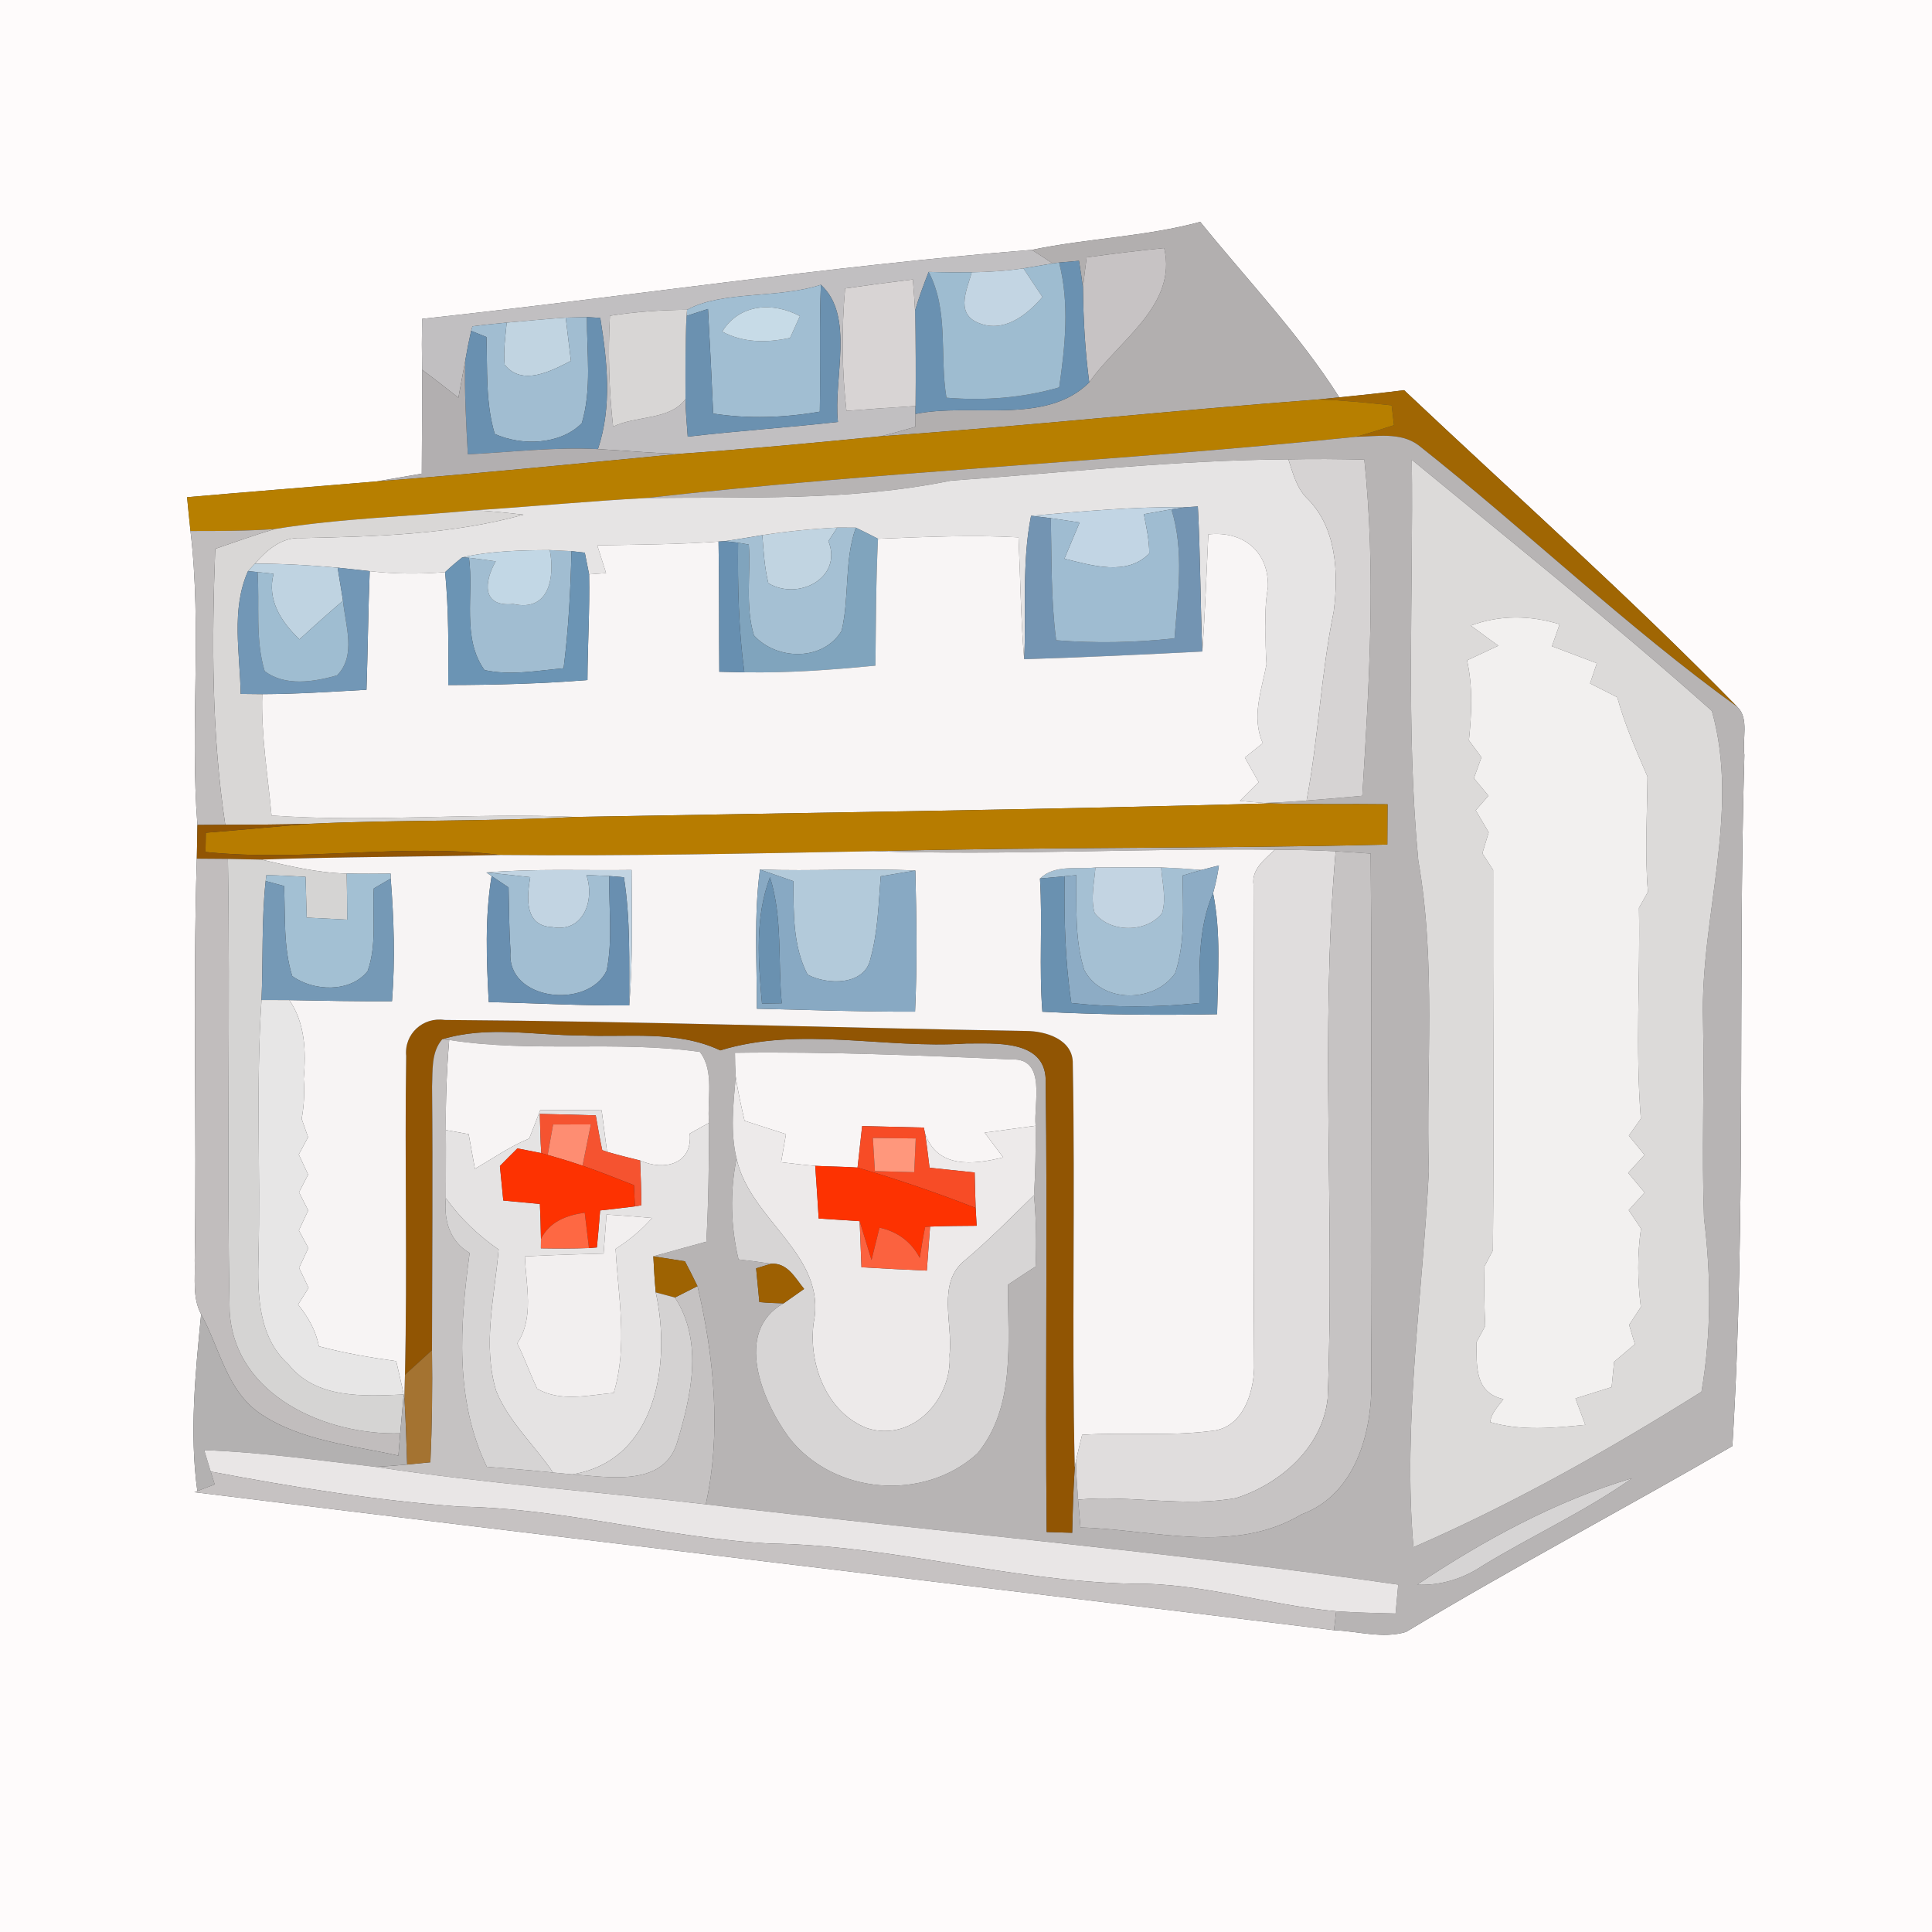 <?xml version="1.0" encoding="UTF-8" ?>
<!DOCTYPE svg PUBLIC "-//W3C//DTD SVG 1.1//EN" "http://www.w3.org/Graphics/SVG/1.1/DTD/svg11.dtd">
<svg width="256pt" height="256pt" viewBox="0 0 256 256" version="1.1" xmlns="http://www.w3.org/2000/svg">
<rect x="0" y="0" width="256" height="256" fill="#333333" stroke="none"/>
<g id="#fefbfbff">
<path fill="#fefbfb" opacity="1.00" d=" M 0.00 0.00 L 256.00 0.00 L 256.00 256.00 L 0.00 256.00 L 0.00 0.00 M 136.72 33.11 C 109.78 35.25 82.86 39.34 55.93 42.25 C 55.89 44.50 55.89 46.75 55.93 49.00 C 55.92 53.58 55.93 58.17 55.89 62.76 C 53.90 63.10 51.91 63.44 49.92 63.79 C 41.54 64.50 33.16 65.15 24.79 65.88 C 24.93 67.37 25.08 68.87 25.24 70.36 C 26.78 83.28 25.16 96.35 26.16 109.31 C 26.14 110.80 26.11 112.29 26.08 113.78 C 25.53 131.51 26.09 149.26 25.80 167.00 C 25.89 169.38 25.47 171.96 26.65 174.15 C 25.90 181.88 25.08 189.86 26.15 197.57 L 25.75 197.72 C 76.07 203.94 126.44 209.83 176.76 216.01 C 179.91 216.13 183.21 217.17 186.30 216.24 C 200.51 207.69 215.20 199.93 229.55 191.61 C 231.40 161.15 230.25 130.54 231.14 100.02 C 230.82 97.99 231.81 95.23 230.22 93.68 C 216.03 79.17 200.81 65.64 186.05 51.70 C 183.19 52.06 180.32 52.37 177.46 52.65 C 172.17 44.30 165.25 37.08 159.04 29.40 C 151.73 31.38 144.11 31.57 136.72 33.11 Z" />
</g>
<g id="#b2afafff">
<path fill="#b2afaf" opacity="1.00" d=" M 136.72 33.11 C 144.11 31.57 151.73 31.38 159.04 29.40 C 165.25 37.08 172.17 44.30 177.46 52.65 C 176.77 52.72 175.40 52.86 174.71 52.93 C 155.36 54.38 136.07 56.45 116.71 57.81 C 118.25 57.43 119.76 57.00 121.28 56.56 C 121.29 56.14 121.30 55.28 121.30 54.85 C 128.77 53.32 138.53 56.42 144.33 50.67 C 148.11 45.18 156.05 40.50 154.26 32.87 C 150.83 33.21 147.41 33.63 143.99 34.10 C 143.81 35.44 143.65 36.78 143.50 38.13 C 143.35 36.93 143.16 35.75 142.97 34.56 C 142.09 34.63 141.22 34.71 140.34 34.79 L 139.48 34.91 C 138.57 34.29 137.65 33.69 136.72 33.11 Z" />
</g>
<g id="#c1bfc1ff">
<path fill="#c1bfc1" opacity="1.00" d=" M 55.93 42.25 C 82.86 39.34 109.78 35.25 136.72 33.11 C 137.65 33.69 138.57 34.29 139.48 34.91 C 138.19 35.12 136.90 35.34 135.61 35.56 C 133.34 35.90 131.05 36.04 128.76 36.08 C 126.85 36.10 124.95 36.09 123.05 36.03 C 122.39 37.71 121.76 39.41 121.25 41.15 C 121.17 39.77 121.07 38.40 120.96 37.03 C 117.96 37.39 114.97 37.79 111.98 38.22 C 111.51 43.62 111.55 49.05 112.16 54.44 C 115.21 54.20 118.26 53.99 121.31 53.80 L 121.30 54.85 C 121.30 55.28 121.29 56.14 121.28 56.56 C 119.76 57.00 118.25 57.43 116.71 57.81 C 107.91 58.68 99.09 59.51 90.27 60.12 C 86.58 60.08 82.91 59.70 79.23 59.51 C 81.12 53.86 80.46 47.87 79.54 42.12 C 79.10 42.10 78.22 42.04 77.78 42.02 C 77.07 42.04 75.66 42.07 74.96 42.09 C 72.35 42.26 69.74 42.52 67.14 42.75 C 65.62 42.89 64.10 43.04 62.60 43.24 L 62.43 43.84 C 62.13 45.15 61.87 46.46 61.65 47.78 C 61.35 49.42 61.04 51.06 60.74 52.70 C 59.16 51.44 57.56 50.20 55.93 49.00 C 55.89 46.75 55.89 44.50 55.93 42.25 M 91.04 41.05 C 87.62 41.07 84.20 41.31 80.82 41.84 C 80.55 46.74 80.70 51.65 81.24 56.53 C 84.28 55.04 88.77 55.71 90.83 52.88 C 90.86 54.55 91.00 56.20 91.13 57.86 C 97.75 57.09 104.40 56.65 111.03 55.91 C 110.40 50.13 113.29 41.86 108.77 37.73 C 103.14 39.60 95.66 38.49 91.04 41.05 Z" />
</g>
<g id="#c7c3c4ff">
<path fill="#c7c3c4" opacity="1.00" d=" M 143.99 34.10 C 147.41 33.63 150.83 33.21 154.26 32.87 C 156.05 40.50 148.11 45.18 144.33 50.67 C 143.78 46.51 143.54 42.32 143.50 38.13 C 143.65 36.78 143.81 35.44 143.99 34.10 Z" />
</g>
<g id="#6a91b1ff">
<path fill="#6a91b1" opacity="1.00" d=" M 140.34 34.79 C 141.22 34.71 142.09 34.63 142.97 34.56 C 143.16 35.75 143.35 36.93 143.50 38.13 C 143.54 42.32 143.78 46.51 144.33 50.67 C 138.53 56.42 128.77 53.32 121.30 54.85 L 121.31 53.80 C 121.37 49.58 121.34 45.36 121.25 41.15 C 121.76 39.41 122.39 37.71 123.05 36.03 C 125.76 41.17 124.48 47.16 125.41 52.70 C 130.43 53.12 135.50 52.73 140.35 51.33 C 141.14 45.85 141.73 40.23 140.34 34.79 Z" />
</g>
<g id="#9ebcd0ff">
<path fill="#9ebcd0" opacity="1.00" d=" M 135.61 35.56 C 136.90 35.34 138.19 35.12 139.48 34.91 L 140.34 34.79 C 141.73 40.23 141.14 45.85 140.35 51.33 C 135.50 52.73 130.43 53.12 125.41 52.70 C 124.48 47.16 125.76 41.17 123.05 36.03 C 124.95 36.09 126.85 36.10 128.76 36.08 C 128.20 38.22 126.62 41.31 129.36 42.66 C 132.82 44.30 135.98 41.86 138.13 39.35 C 137.28 38.09 136.44 36.83 135.61 35.56 Z" />
</g>
<g id="#c3d5e3ff">
<path fill="#c3d5e3" opacity="1.00" d=" M 128.76 36.08 C 131.05 36.04 133.34 35.90 135.61 35.56 C 136.44 36.83 137.28 38.09 138.13 39.35 C 135.98 41.86 132.82 44.30 129.36 42.66 C 126.62 41.31 128.20 38.22 128.76 36.08 Z" />
</g>
<g id="#d8d4d4ff">
<path fill="#d8d4d4" opacity="1.00" d=" M 111.98 38.22 C 114.97 37.79 117.96 37.39 120.96 37.03 C 121.07 38.40 121.17 39.77 121.25 41.15 C 121.34 45.36 121.37 49.58 121.31 53.80 C 118.26 53.99 115.21 54.20 112.16 54.44 C 111.55 49.05 111.51 43.62 111.98 38.22 Z" />
</g>
<g id="#a1bed2ff">
<path fill="#a1bed2" opacity="1.00" d=" M 91.04 41.05 C 95.66 38.49 103.14 39.60 108.77 37.73 C 108.55 43.34 108.73 48.95 108.63 54.55 C 103.96 55.35 99.19 55.53 94.50 54.80 C 94.30 50.18 94.07 45.56 93.81 40.94 C 92.86 41.25 91.91 41.55 90.97 41.86 L 91.04 41.05 M 95.70 43.94 C 98.50 45.45 101.65 45.44 104.69 44.77 C 105.12 43.80 105.56 42.84 105.99 41.88 C 102.42 39.98 97.96 40.24 95.70 43.94 Z" />
</g>
<g id="#6b91b0ff">
<path fill="#6b91b0" opacity="1.00" d=" M 108.77 37.73 C 113.29 41.86 110.40 50.13 111.03 55.91 C 104.40 56.65 97.75 57.09 91.13 57.86 C 91.00 56.20 90.86 54.55 90.83 52.88 C 90.83 49.21 90.78 45.53 90.97 41.86 C 91.91 41.55 92.86 41.25 93.81 40.94 C 94.07 45.56 94.30 50.18 94.50 54.80 C 99.19 55.53 103.96 55.35 108.63 54.55 C 108.73 48.95 108.55 43.34 108.77 37.73 Z" />
</g>
<g id="#d8d6d5ff">
<path fill="#d8d6d5" opacity="1.00" d=" M 80.82 41.84 C 84.20 41.31 87.62 41.07 91.04 41.05 L 90.97 41.86 C 90.78 45.53 90.83 49.21 90.83 52.88 C 88.77 55.71 84.28 55.04 81.24 56.53 C 80.70 51.65 80.55 46.74 80.82 41.84 Z" />
</g>
<g id="#c7dbe7ff">
<path fill="#c7dbe7" opacity="1.00" d=" M 95.70 43.94 C 97.96 40.24 102.42 39.98 105.99 41.88 C 105.56 42.84 105.12 43.80 104.69 44.77 C 101.65 45.44 98.50 45.45 95.70 43.94 Z" />
</g>
<g id="#c1d4e1ff">
<path fill="#c1d4e1" opacity="1.00" d=" M 67.14 42.75 C 69.74 42.52 72.35 42.26 74.96 42.09 C 75.18 44.00 75.41 45.91 75.65 47.82 C 73.04 49.16 69.19 51.23 66.87 48.32 C 66.68 46.46 66.97 44.60 67.14 42.75 Z" />
<path fill="#c1d4e1" opacity="1.00" d=" M 101.01 70.91 C 104.30 70.40 107.61 70.07 110.94 69.91 C 110.55 70.50 110.16 71.10 109.77 71.69 C 111.70 76.61 105.76 79.63 101.81 77.28 C 101.30 75.20 101.18 73.05 101.01 70.91 Z" />
</g>
<g id="#a1bdd1ff">
<path fill="#a1bdd1" opacity="1.00" d=" M 74.96 42.09 C 75.66 42.07 77.07 42.04 77.78 42.02 C 77.73 46.70 78.45 51.53 77.09 56.08 C 74.24 58.96 69.12 59.11 65.56 57.50 C 64.31 53.34 64.60 48.95 64.46 44.66 C 63.95 44.46 62.94 44.05 62.43 43.84 L 62.60 43.24 C 64.10 43.04 65.62 42.89 67.14 42.75 C 66.97 44.60 66.68 46.46 66.87 48.32 C 69.19 51.23 73.04 49.16 75.65 47.82 C 75.41 45.91 75.18 44.00 74.96 42.09 Z" />
<path fill="#a1bdd1" opacity="1.00" d=" M 72.85 72.89 C 73.57 72.93 75.00 73.00 75.72 73.03 C 75.61 78.22 75.33 83.40 74.68 88.55 C 71.21 88.86 67.66 89.54 64.20 88.79 C 61.15 84.56 62.81 78.81 62.14 73.91 C 63.33 74.04 64.51 74.21 65.69 74.38 C 64.13 77.09 63.81 80.47 68.01 80.03 C 72.84 81.13 73.52 76.38 72.85 72.89 Z" />
</g>
<g id="#6990b0ff">
<path fill="#6990b0" opacity="1.00" d=" M 77.78 42.02 C 78.22 42.04 79.10 42.10 79.54 42.12 C 80.46 47.87 81.12 53.86 79.23 59.51 C 73.47 59.21 67.73 59.92 61.99 60.20 C 61.77 56.06 61.51 51.92 61.65 47.78 C 61.87 46.46 62.13 45.15 62.43 43.84 C 62.94 44.05 63.95 44.46 64.46 44.66 C 64.60 48.95 64.31 53.34 65.56 57.50 C 69.12 59.11 74.24 58.96 77.09 56.08 C 78.45 51.53 77.73 46.70 77.78 42.02 Z" />
</g>
<g id="#b2afb0ff">
<path fill="#b2afb0" opacity="1.00" d=" M 60.74 52.70 C 61.04 51.06 61.35 49.42 61.65 47.78 C 61.51 51.92 61.77 56.06 61.99 60.20 C 67.73 59.92 73.47 59.21 79.23 59.51 C 82.91 59.70 86.58 60.08 90.27 60.12 C 76.82 61.41 63.38 62.75 49.92 63.79 C 51.91 63.44 53.90 63.10 55.89 62.76 C 55.93 58.17 55.92 53.58 55.93 49.00 C 57.56 50.20 59.16 51.44 60.74 52.70 Z" />
</g>
<g id="#a06603ff">
<path fill="#a06603" opacity="1.00" d=" M 174.71 52.93 C 175.40 52.86 176.77 52.72 177.46 52.65 C 180.32 52.37 183.19 52.06 186.05 51.70 C 200.81 65.64 216.03 79.17 230.22 93.68 C 215.44 83.01 202.23 70.28 187.94 58.98 C 185.55 57.22 182.42 57.84 179.66 57.88 C 181.36 57.42 183.03 56.87 184.71 56.34 C 184.61 55.46 184.50 54.58 184.40 53.71 C 181.18 53.37 177.95 53.03 174.71 52.93 Z" />
</g>
<g id="#b77f00ff">
<path fill="#b77f00" opacity="1.00" d=" M 116.71 57.81 C 136.07 56.45 155.36 54.38 174.71 52.93 C 177.95 53.03 181.18 53.37 184.40 53.71 C 184.50 54.58 184.61 55.46 184.71 56.34 C 183.03 56.87 181.36 57.42 179.66 57.88 C 148.39 61.12 116.91 62.45 85.67 65.99 C 78.06 66.39 70.48 67.13 62.88 67.62 C 54.05 68.45 45.16 68.67 36.40 70.10 C 32.69 70.37 28.96 70.36 25.24 70.36 C 25.08 68.87 24.93 67.37 24.79 65.88 C 33.16 65.15 41.54 64.50 49.92 63.79 C 63.38 62.75 76.82 61.41 90.27 60.12 C 99.09 59.51 107.91 58.68 116.71 57.81 Z" />
</g>
<g id="#b7b4b4ff">
<path fill="#b7b4b4" opacity="1.00" d=" M 85.67 65.99 C 116.91 62.45 148.39 61.12 179.66 57.88 C 182.42 57.84 185.55 57.22 187.94 58.98 C 202.23 70.28 215.44 83.01 230.22 93.68 C 231.81 95.23 230.82 97.99 231.14 100.02 C 230.25 130.54 231.40 161.15 229.55 191.61 C 215.20 199.93 200.51 207.69 186.30 216.24 C 183.21 217.17 179.91 216.13 176.76 216.01 C 176.85 215.17 176.95 214.33 177.05 213.50 C 179.67 213.68 182.29 213.73 184.92 213.80 C 185.03 212.52 185.15 211.24 185.27 209.97 C 154.81 205.58 124.09 202.97 93.52 199.33 C 95.60 189.95 94.62 179.70 92.42 170.42 C 91.89 169.30 91.32 168.21 90.76 167.13 C 89.36 166.91 87.96 166.69 86.57 166.47 C 88.91 165.81 91.25 165.17 93.59 164.53 C 93.89 159.28 93.94 154.03 93.95 148.78 C 93.65 145.71 94.73 141.97 92.73 139.38 C 81.74 137.84 70.52 139.53 59.52 137.80 L 58.60 137.71 C 64.58 135.87 70.88 137.21 77.01 137.20 C 83.17 137.49 89.66 136.45 95.44 139.18 C 106.04 135.93 117.17 139.01 128.02 138.27 C 131.76 138.29 138.40 137.69 138.56 143.03 C 138.81 163.01 138.49 183.01 138.69 203.00 C 139.54 203.03 141.22 203.08 142.07 203.10 C 142.14 200.20 142.22 197.30 142.41 194.41 L 142.56 193.62 C 142.61 195.32 142.72 197.02 142.85 198.71 C 142.95 199.94 143.06 201.17 143.17 202.40 C 152.93 202.66 163.47 206.05 172.48 200.65 C 179.59 198.05 181.81 189.85 181.72 183.01 C 181.53 159.71 181.84 136.40 181.62 113.10 C 180.07 113.00 178.52 112.88 176.98 112.80 C 174.29 112.66 171.61 112.60 168.92 112.59 C 151.20 112.38 133.47 113.37 115.76 112.79 C 138.44 112.21 161.15 112.47 183.83 111.91 C 183.84 110.13 183.85 108.35 183.86 106.57 C 178.69 106.50 173.52 106.63 168.36 106.45 L 167.51 106.40 C 169.38 106.34 171.25 106.22 173.13 106.08 C 175.59 105.89 178.05 105.67 180.51 105.45 C 181.43 90.63 182.34 75.72 180.78 60.90 C 177.43 60.83 174.07 60.79 170.72 60.87 C 155.76 60.95 140.89 62.65 125.98 63.69 C 112.72 66.42 99.12 65.82 85.67 65.99 M 187.07 60.92 C 187.29 78.61 186.27 96.37 187.93 114.01 C 190.32 127.63 188.93 141.46 189.33 155.20 C 188.50 171.78 185.86 188.43 187.29 205.01 C 200.51 199.26 213.23 192.08 225.45 184.42 C 226.76 176.82 226.74 169.06 225.79 161.42 C 225.47 152.69 225.85 143.94 225.66 135.20 C 225.27 121.50 230.63 107.64 226.83 94.20 C 213.92 82.71 200.41 71.90 187.07 60.92 M 97.39 139.50 C 97.39 140.55 97.42 141.61 97.49 142.66 C 97.18 146.26 96.74 149.96 97.60 153.51 C 96.70 157.94 96.82 162.49 97.86 166.88 C 99.30 167.04 100.74 167.23 102.18 167.45 C 101.68 167.60 100.69 167.91 100.19 168.06 C 100.34 169.55 100.48 171.04 100.62 172.53 C 101.69 172.63 102.76 172.68 103.83 172.70 C 97.15 176.44 101.01 185.67 104.52 190.45 C 110.39 198.06 122.45 199.06 129.53 192.57 C 134.64 186.33 133.52 177.73 133.56 170.23 C 134.77 169.42 135.99 168.62 137.22 167.82 C 137.36 164.67 137.30 161.51 137.01 158.37 C 137.20 155.31 137.26 152.24 137.22 149.17 C 136.94 146.23 138.73 140.21 134.05 140.38 C 121.84 139.85 109.61 139.33 97.39 139.50 M 187.78 209.98 C 190.88 210.12 193.86 209.19 196.42 207.48 C 202.96 203.48 210.00 200.30 216.26 195.87 C 206.16 198.88 196.53 204.12 187.78 209.98 Z" />
</g>
<g id="#e6e4e4ff">
<path fill="#e6e4e4" opacity="1.00" d=" M 125.98 63.69 C 140.89 62.65 155.76 60.95 170.72 60.87 C 171.30 62.63 171.76 64.54 173.08 65.92 C 177.10 69.77 177.40 75.87 176.72 81.06 C 175.03 89.33 174.70 97.79 173.13 106.08 C 171.25 106.22 169.38 106.34 167.51 106.40 C 166.43 106.32 165.36 106.23 164.29 106.12 C 165.12 105.29 165.95 104.46 166.78 103.64 C 166.17 102.55 165.56 101.46 164.95 100.38 C 165.74 99.74 166.54 99.11 167.33 98.47 C 165.79 95.06 167.16 91.46 167.82 88.02 C 167.70 86.34 167.68 84.65 167.70 82.97 C 167.62 81.25 167.71 79.53 168.01 77.83 C 168.15 73.14 164.79 70.30 160.11 70.81 C 159.86 75.98 159.69 81.16 159.31 86.33 C 159.05 79.93 159.06 73.51 158.72 67.11 C 158.33 67.14 157.54 67.19 157.14 67.21 C 150.28 67.12 143.45 67.75 136.62 68.35 C 135.37 74.61 136.02 81.02 135.71 87.35 C 135.25 81.98 135.21 76.58 134.96 71.20 C 128.75 70.85 122.54 71.15 116.34 71.39 C 115.36 70.88 114.38 70.39 113.40 69.92 C 112.78 69.92 111.55 69.91 110.94 69.91 C 107.61 70.07 104.30 70.40 101.01 70.91 C 99.34 71.18 97.68 71.48 96.00 71.71 L 95.21 71.76 C 89.86 72.15 84.50 72.16 79.14 72.26 C 79.53 73.49 79.92 74.71 80.31 75.94 C 79.75 75.98 78.62 76.06 78.06 76.10 C 77.91 75.38 77.63 73.95 77.49 73.23 C 77.04 73.18 76.16 73.08 75.72 73.03 C 75.00 73.00 73.57 72.93 72.85 72.89 C 68.97 72.91 65.06 73.00 61.26 73.85 C 60.47 74.47 59.71 75.12 58.98 75.81 C 55.66 76.08 52.31 76.06 48.99 75.68 C 47.57 75.53 46.16 75.36 44.74 75.22 C 41.10 74.89 37.44 74.69 33.78 74.68 C 35.37 72.86 37.36 71.13 39.95 71.30 C 49.81 71.09 59.80 70.85 69.37 68.20 C 67.21 67.95 65.05 67.71 62.88 67.62 C 70.48 67.13 78.06 66.39 85.67 65.99 C 99.12 65.82 112.72 66.42 125.98 63.69 Z" />
</g>
<g id="#d6d3d3ff">
<path fill="#d6d3d3" opacity="1.00" d=" M 170.72 60.87 C 174.07 60.79 177.43 60.83 180.78 60.90 C 182.34 75.72 181.43 90.63 180.51 105.45 C 178.05 105.67 175.59 105.89 173.13 106.08 C 174.70 97.79 175.03 89.33 176.72 81.06 C 177.40 75.87 177.10 69.77 173.08 65.92 C 171.76 64.54 171.30 62.63 170.72 60.87 Z" />
</g>
<g id="#dcdad9ff">
<path fill="#dcdad9" opacity="1.00" d=" M 187.07 60.92 C 200.41 71.90 213.92 82.71 226.83 94.20 C 230.63 107.64 225.27 121.50 225.66 135.20 C 225.85 143.94 225.47 152.69 225.79 161.42 C 226.74 169.06 226.76 176.82 225.45 184.42 C 213.23 192.08 200.51 199.26 187.29 205.01 C 185.86 188.43 188.50 171.78 189.33 155.20 C 188.93 141.46 190.32 127.63 187.93 114.01 C 186.27 96.37 187.29 78.61 187.07 60.92 M 194.89 82.89 C 196.10 83.79 197.32 84.68 198.54 85.56 C 197.15 86.20 195.77 86.85 194.39 87.50 C 195.17 90.99 195.00 94.58 194.64 98.10 C 195.19 98.85 195.75 99.60 196.30 100.35 C 195.97 101.27 195.63 102.19 195.30 103.12 C 195.94 103.89 196.58 104.66 197.23 105.44 C 196.66 106.08 196.10 106.73 195.54 107.37 C 196.11 108.34 196.68 109.32 197.26 110.29 C 196.98 111.21 196.70 112.14 196.42 113.07 C 196.90 113.80 197.37 114.54 197.85 115.28 C 197.81 132.05 197.97 148.88 197.82 165.68 C 197.44 166.39 197.07 167.09 196.70 167.80 C 196.65 170.43 196.67 173.07 196.80 175.70 C 196.42 176.41 196.04 177.12 195.65 177.83 C 195.66 180.92 195.36 184.55 199.21 185.39 C 198.53 186.35 197.59 187.22 197.46 188.44 C 201.56 189.64 205.87 189.22 210.06 188.80 C 209.64 187.62 209.17 186.47 208.76 185.30 C 210.36 184.80 211.95 184.30 213.55 183.80 C 213.66 182.68 213.77 181.56 213.88 180.44 C 214.80 179.66 215.71 178.89 216.63 178.11 C 216.37 177.25 216.12 176.40 215.87 175.55 C 216.38 174.76 216.90 173.97 217.42 173.19 C 216.98 169.74 216.94 166.24 217.44 162.79 C 216.90 161.97 216.35 161.16 215.81 160.35 C 216.51 159.57 217.21 158.80 217.92 158.02 C 217.19 157.15 216.47 156.28 215.74 155.41 C 216.46 154.62 217.18 153.82 217.91 153.03 C 217.21 152.18 216.52 151.33 215.83 150.48 C 216.36 149.73 216.89 148.98 217.42 148.23 C 216.68 138.94 217.34 129.60 217.17 120.30 C 217.56 119.59 217.96 118.88 218.36 118.18 C 217.93 113.10 218.26 107.99 218.30 102.90 C 216.81 99.46 215.28 96.02 214.30 92.39 C 213.09 91.77 211.89 91.16 210.69 90.56 C 210.99 89.67 211.29 88.77 211.59 87.88 C 209.61 87.13 207.62 86.38 205.64 85.63 C 205.98 84.66 206.32 83.69 206.66 82.72 C 202.81 81.52 198.70 81.47 194.89 82.89 Z" />
</g>
<g id="#c2d5e4ff">
<path fill="#c2d5e4" opacity="1.00" d=" M 136.62 68.35 C 143.45 67.75 150.28 67.12 157.14 67.21 C 156.66 67.28 155.70 67.41 155.22 67.48 C 154.00 67.69 152.78 67.91 151.57 68.13 C 151.90 69.85 152.29 71.58 152.28 73.34 C 149.29 76.39 144.64 74.91 141.04 74.03 C 141.73 72.43 142.37 70.82 143.06 69.23 C 141.79 69.04 140.51 68.84 139.24 68.66 C 138.58 68.58 137.27 68.43 136.62 68.35 Z" />
</g>
<g id="#7394b2ff">
<path fill="#7394b2" opacity="1.00" d=" M 157.14 67.21 C 157.54 67.19 158.33 67.14 158.72 67.11 C 159.06 73.51 159.05 79.93 159.31 86.33 C 151.45 86.74 143.58 87.10 135.71 87.35 C 136.02 81.02 135.37 74.61 136.62 68.35 C 137.27 68.43 138.58 68.58 139.24 68.66 C 139.36 74.06 139.24 79.47 139.95 84.84 C 145.17 85.25 150.42 85.16 155.63 84.58 C 156.06 78.89 156.95 73.05 155.22 67.48 C 155.70 67.41 156.66 67.28 157.14 67.21 Z" />
</g>
<g id="#d9d7d6ff">
<path fill="#d9d7d6" opacity="1.00" d=" M 36.40 70.10 C 45.16 68.67 54.05 68.45 62.88 67.62 C 65.05 67.71 67.21 67.95 69.37 68.20 C 59.80 70.85 49.81 71.09 39.95 71.30 C 37.36 71.13 35.37 72.86 33.78 74.68 C 33.55 74.93 33.09 75.43 32.86 75.68 C 30.59 80.79 31.81 86.56 31.89 91.95 C 32.60 91.96 34.03 91.97 34.75 91.98 C 34.58 97.37 35.49 102.71 35.98 108.06 C 49.40 109.01 62.83 107.65 76.25 108.25 C 64.58 108.89 52.88 108.60 41.21 109.15 C 37.43 109.27 33.64 109.27 29.85 109.29 C 28.03 97.20 28.06 84.92 28.52 72.72 C 31.14 71.83 33.74 70.89 36.40 70.10 Z" />
</g>
<g id="#9fbcd1ff">
<path fill="#9fbcd1" opacity="1.00" d=" M 151.57 68.13 C 152.78 67.91 154.00 67.69 155.22 67.48 C 156.95 73.05 156.06 78.89 155.63 84.58 C 150.42 85.16 145.17 85.25 139.95 84.84 C 139.24 79.47 139.36 74.06 139.24 68.66 C 140.51 68.84 141.79 69.04 143.06 69.23 C 142.37 70.82 141.73 72.43 141.04 74.03 C 144.64 74.91 149.29 76.39 152.28 73.34 C 152.29 71.58 151.90 69.85 151.57 68.13 Z" />
</g>
<g id="#c0bdbdff">
<path fill="#c0bdbd" opacity="1.00" d=" M 25.24 70.36 C 28.96 70.36 32.69 70.37 36.40 70.10 C 33.74 70.89 31.14 71.83 28.52 72.72 C 28.06 84.92 28.03 97.20 29.85 109.29 C 28.62 109.30 27.39 109.30 26.16 109.31 C 25.16 96.35 26.78 83.28 25.24 70.36 Z" />
</g>
<g id="#a5c0d3ff">
<path fill="#a5c0d3" opacity="1.00" d=" M 110.94 69.91 C 111.55 69.91 112.78 69.92 113.40 69.92 C 111.84 74.33 112.58 79.10 111.52 83.58 C 109.07 87.64 102.92 87.53 99.90 84.19 C 98.73 80.30 99.48 76.16 99.22 72.16 C 98.86 72.10 98.15 71.97 97.80 71.91 C 97.35 71.86 96.45 71.76 96.00 71.71 C 97.68 71.48 99.34 71.18 101.01 70.91 C 101.18 73.05 101.30 75.20 101.81 77.28 C 105.76 79.63 111.70 76.61 109.77 71.69 C 110.16 71.10 110.55 70.50 110.94 69.91 Z" />
<path fill="#a5c0d3" opacity="1.00" d=" M 137.80 116.41 C 139.76 114.51 142.69 115.22 145.15 114.95 C 145.01 116.94 144.48 119.01 145.04 120.97 C 147.07 123.62 151.94 123.64 153.98 120.99 C 154.58 119.03 153.99 116.93 153.86 114.94 C 155.65 115.01 157.43 115.12 159.22 115.27 C 158.38 115.52 157.55 115.76 156.71 116.01 C 156.72 120.32 157.09 124.80 155.72 128.94 C 153.01 132.93 145.97 132.97 143.67 128.53 C 142.37 124.48 142.67 120.15 142.61 115.96 C 142.22 116.00 141.46 116.07 141.07 116.11 C 139.98 116.21 138.89 116.32 137.80 116.41 Z" />
</g>
<g id="#80a4bdff">
<path fill="#80a4bd" opacity="1.00" d=" M 113.40 69.92 C 114.38 70.39 115.36 70.88 116.34 71.39 C 116.06 76.99 116.07 82.59 116.00 88.20 C 110.22 88.76 104.43 89.19 98.63 89.08 C 97.86 83.39 97.74 77.64 97.80 71.91 C 98.15 71.97 98.86 72.10 99.22 72.16 C 99.48 76.16 98.73 80.30 99.90 84.19 C 102.92 87.53 109.07 87.64 111.52 83.58 C 112.58 79.10 111.84 74.33 113.40 69.92 Z" />
</g>
<g id="#f8f5f5ff">
<path fill="#f8f5f5" opacity="1.00" d=" M 116.34 71.39 C 122.54 71.15 128.75 70.85 134.96 71.20 C 135.21 76.58 135.25 81.98 135.71 87.35 C 143.58 87.10 151.45 86.74 159.31 86.33 C 159.69 81.16 159.86 75.98 160.11 70.81 C 164.79 70.30 168.15 73.14 168.01 77.83 C 167.71 79.53 167.62 81.25 167.70 82.97 C 167.68 84.65 167.70 86.34 167.82 88.02 C 167.16 91.46 165.79 95.06 167.33 98.47 C 166.54 99.11 165.74 99.74 164.95 100.38 C 165.56 101.46 166.17 102.55 166.78 103.64 C 165.95 104.46 165.12 105.29 164.29 106.12 C 165.36 106.23 166.43 106.32 167.51 106.40 L 168.36 106.45 C 137.66 107.30 106.95 107.69 76.25 108.25 C 62.83 107.65 49.40 109.01 35.98 108.06 C 35.49 102.71 34.58 97.37 34.75 91.98 C 39.36 91.97 43.96 91.65 48.56 91.40 C 48.74 86.16 48.78 80.92 48.99 75.68 C 52.31 76.06 55.66 76.08 58.98 75.81 C 59.46 80.78 59.43 85.78 59.39 90.77 C 65.54 90.76 71.70 90.60 77.84 90.11 C 77.86 85.44 78.16 80.77 78.06 76.10 C 78.62 76.06 79.75 75.98 80.31 75.94 C 79.92 74.71 79.53 73.49 79.14 72.26 C 84.50 72.16 89.86 72.15 95.21 71.76 C 95.32 77.51 95.26 83.26 95.31 89.01 C 96.42 89.04 97.52 89.06 98.63 89.08 C 104.43 89.19 110.22 88.76 116.00 88.20 C 116.07 82.59 116.06 76.99 116.34 71.39 Z" />
<path fill="#f8f5f5" opacity="1.00" d=" M 97.39 139.50 C 109.61 139.33 121.84 139.85 134.05 140.38 C 138.73 140.21 136.94 146.23 137.22 149.17 C 134.97 149.47 132.72 149.77 130.47 150.08 C 131.29 151.17 132.11 152.26 132.93 153.36 C 129.00 154.34 124.17 154.88 122.57 150.17 L 122.41 149.41 C 119.69 149.34 116.96 149.27 114.24 149.21 C 114.04 151.04 113.83 152.87 113.63 154.71 C 111.76 154.58 109.89 154.58 108.02 154.48 C 106.51 154.36 105.00 154.18 103.50 154.00 C 103.71 152.76 103.93 151.52 104.15 150.28 C 102.32 149.69 100.49 149.10 98.66 148.51 C 98.22 146.57 97.77 144.63 97.49 142.66 C 97.42 141.61 97.39 140.55 97.39 139.50 Z" />
</g>
<g id="#678fb0ff">
<path fill="#678fb0" opacity="1.00" d=" M 95.21 71.76 L 96.00 71.71 C 96.45 71.76 97.35 71.86 97.80 71.91 C 97.74 77.64 97.86 83.39 98.63 89.08 C 97.52 89.06 96.42 89.04 95.31 89.01 C 95.26 83.26 95.32 77.51 95.21 71.76 Z" />
</g>
<g id="#c2d7e5ff">
<path fill="#c2d7e5" opacity="1.00" d=" M 61.26 73.85 C 65.06 73.00 68.97 72.91 72.85 72.89 C 73.52 76.38 72.84 81.13 68.01 80.03 C 63.81 80.47 64.13 77.09 65.69 74.38 C 64.51 74.21 63.33 74.04 62.14 73.91 L 61.26 73.85 Z" />
</g>
<g id="#6b94b4ff">
<path fill="#6b94b4" opacity="1.00" d=" M 75.72 73.03 C 76.16 73.08 77.04 73.18 77.49 73.23 C 77.63 73.95 77.91 75.38 78.06 76.10 C 78.16 80.77 77.86 85.44 77.84 90.11 C 71.70 90.60 65.54 90.76 59.39 90.77 C 59.43 85.78 59.46 80.78 58.98 75.81 C 59.71 75.12 60.47 74.47 61.26 73.85 L 62.14 73.91 C 62.81 78.81 61.15 84.56 64.20 88.79 C 67.66 89.54 71.21 88.86 74.68 88.55 C 75.33 83.40 75.61 78.22 75.72 73.03 Z" />
</g>
<g id="#bfd3e1ff">
<path fill="#bfd3e1" opacity="1.00" d=" M 32.86 75.68 C 33.09 75.43 33.55 74.93 33.78 74.68 C 37.44 74.69 41.10 74.89 44.74 75.22 C 44.97 76.68 45.21 78.14 45.45 79.59 C 43.49 81.27 41.57 82.98 39.68 84.72 C 37.27 82.41 35.35 79.52 36.25 76.03 C 35.72 75.97 34.66 75.86 34.13 75.80 L 32.86 75.68 Z" />
</g>
<g id="#7297b6ff">
<path fill="#7297b6" opacity="1.00" d=" M 44.74 75.22 C 46.16 75.36 47.57 75.53 48.99 75.68 C 48.78 80.92 48.74 86.16 48.56 91.40 C 43.96 91.65 39.36 91.97 34.75 91.98 C 34.03 91.97 32.60 91.96 31.89 91.95 C 31.81 86.56 30.59 80.79 32.86 75.68 L 34.13 75.80 C 34.42 80.17 33.79 84.68 35.07 88.92 C 37.76 90.99 41.61 90.36 44.66 89.49 C 47.27 86.84 45.74 82.81 45.45 79.59 C 45.21 78.14 44.97 76.68 44.74 75.22 Z" />
</g>
<g id="#9fbdd1ff">
<path fill="#9fbdd1" opacity="1.00" d=" M 34.13 75.80 C 34.66 75.86 35.72 75.97 36.25 76.03 C 35.35 79.52 37.27 82.41 39.68 84.72 C 41.57 82.98 43.49 81.27 45.45 79.59 C 45.74 82.81 47.27 86.84 44.66 89.49 C 41.61 90.36 37.76 90.99 35.07 88.92 C 33.79 84.68 34.42 80.17 34.13 75.80 Z" />
</g>
<g id="#f2f0efff">
<path fill="#f2f0ef" opacity="1.00" d=" M 194.89 82.89 C 198.70 81.47 202.81 81.52 206.66 82.72 C 206.32 83.69 205.98 84.66 205.64 85.63 C 207.62 86.38 209.61 87.13 211.59 87.88 C 211.29 88.77 210.99 89.67 210.69 90.56 C 211.89 91.16 213.09 91.77 214.30 92.39 C 215.28 96.02 216.81 99.46 218.30 102.90 C 218.26 107.99 217.93 113.10 218.36 118.18 C 217.96 118.88 217.56 119.59 217.17 120.30 C 217.34 129.60 216.68 138.94 217.42 148.23 C 216.89 148.98 216.36 149.73 215.83 150.48 C 216.52 151.33 217.21 152.18 217.91 153.03 C 217.18 153.82 216.46 154.62 215.74 155.41 C 216.47 156.28 217.19 157.15 217.92 158.02 C 217.21 158.80 216.51 159.57 215.81 160.35 C 216.35 161.16 216.90 161.97 217.44 162.79 C 216.94 166.24 216.98 169.74 217.42 173.19 C 216.90 173.97 216.38 174.76 215.87 175.55 C 216.12 176.40 216.37 177.25 216.63 178.11 C 215.71 178.89 214.80 179.66 213.88 180.44 C 213.77 181.56 213.66 182.68 213.55 183.80 C 211.95 184.30 210.36 184.80 208.76 185.30 C 209.17 186.47 209.64 187.62 210.06 188.80 C 205.87 189.22 201.56 189.64 197.46 188.44 C 197.59 187.22 198.53 186.35 199.21 185.39 C 195.36 184.55 195.66 180.92 195.65 177.83 C 196.04 177.12 196.42 176.41 196.80 175.70 C 196.67 173.07 196.65 170.43 196.70 167.80 C 197.07 167.09 197.44 166.39 197.82 165.68 C 197.97 148.88 197.81 132.05 197.85 115.28 C 197.37 114.54 196.90 113.80 196.42 113.07 C 196.70 112.14 196.98 111.21 197.26 110.29 C 196.68 109.32 196.11 108.34 195.54 107.37 C 196.10 106.73 196.66 106.08 197.23 105.44 C 196.58 104.66 195.94 103.89 195.30 103.12 C 195.63 102.19 195.97 101.27 196.30 100.35 C 195.75 99.60 195.19 98.85 194.64 98.10 C 195.00 94.58 195.17 90.99 194.39 87.50 C 195.77 86.85 197.15 86.20 198.54 85.56 C 197.32 84.68 196.10 83.79 194.89 82.89 Z" />
</g>
<g id="#b77c00ff">
<path fill="#b77c00" opacity="1.00" d=" M 76.25 108.25 C 106.95 107.69 137.66 107.30 168.36 106.45 C 173.52 106.63 178.69 106.50 183.86 106.57 C 183.85 108.35 183.84 110.13 183.83 111.91 C 161.15 112.47 138.44 112.21 115.76 112.79 C 99.27 113.10 82.77 113.45 66.28 113.29 C 53.30 111.67 40.24 114.25 27.23 112.89 C 27.24 112.25 27.26 110.97 27.27 110.34 C 31.92 109.98 36.56 109.51 41.21 109.15 C 52.88 108.60 64.58 108.89 76.25 108.25 Z" />
</g>
<g id="#915503ff">
<path fill="#915503" opacity="1.00" d=" M 26.16 109.31 C 27.39 109.30 28.62 109.30 29.85 109.29 C 33.64 109.27 37.43 109.27 41.21 109.15 C 36.56 109.51 31.92 109.98 27.27 110.34 C 27.26 110.97 27.24 112.25 27.23 112.89 C 40.24 114.25 53.30 111.67 66.28 113.29 C 55.73 113.55 45.18 113.51 34.64 113.90 C 33.16 113.86 31.68 113.83 30.20 113.81 C 28.83 113.80 27.45 113.79 26.08 113.78 C 26.11 112.29 26.14 110.80 26.16 109.31 Z" />
<path fill="#915503" opacity="1.00" d=" M 53.82 139.93 C 53.53 137.00 56.05 134.72 58.92 135.15 C 84.61 135.32 110.28 136.18 135.96 136.61 C 138.58 136.61 142.23 137.74 142.15 140.96 C 142.49 158.77 142.00 176.60 142.41 194.41 C 142.22 197.30 142.14 200.20 142.07 203.10 C 141.22 203.08 139.54 203.03 138.69 203.00 C 138.49 183.01 138.81 163.01 138.56 143.03 C 138.40 137.69 131.76 138.29 128.02 138.27 C 117.17 139.01 106.04 135.93 95.44 139.18 C 89.66 136.45 83.17 137.49 77.01 137.20 C 70.88 137.21 64.58 135.87 58.60 137.71 C 57.11 139.43 57.35 141.84 57.25 143.96 C 57.37 155.61 57.26 167.26 57.24 178.91 C 56.05 179.99 54.86 181.09 53.66 182.17 C 53.98 168.10 53.61 154.01 53.82 139.93 Z" />
</g>
<g id="#f7f4f4ff">
<path fill="#f7f4f4" opacity="1.00" d=" M 66.28 113.29 C 82.77 113.45 99.27 113.10 115.76 112.79 C 133.47 113.37 151.20 112.38 168.92 112.59 C 167.60 113.88 165.80 115.16 166.10 117.26 C 166.17 138.60 166.04 159.94 166.18 181.27 C 166.09 184.69 164.63 189.15 160.68 189.59 C 154.95 190.35 149.14 189.75 143.39 190.12 C 143.09 191.28 142.82 192.45 142.56 193.62 L 142.41 194.41 C 142.00 176.60 142.49 158.77 142.15 140.96 C 142.23 137.74 138.58 136.61 135.96 136.61 C 110.28 136.18 84.61 135.32 58.92 135.15 C 56.05 134.72 53.53 137.00 53.82 139.93 C 53.61 154.01 53.98 168.10 53.66 182.17 C 53.65 182.98 53.62 184.60 53.60 185.41 L 53.49 184.78 C 53.19 183.30 52.84 181.83 52.50 180.36 C 49.05 179.88 45.61 179.30 42.25 178.39 C 41.87 176.31 40.81 174.49 39.50 172.86 C 39.96 172.12 40.42 171.38 40.89 170.65 C 40.47 169.76 40.05 168.88 39.63 168.00 C 40.04 167.12 40.45 166.24 40.86 165.37 C 40.44 164.58 40.02 163.80 39.60 163.03 C 40.01 162.15 40.43 161.27 40.84 160.39 C 40.43 159.58 40.03 158.78 39.62 157.98 C 40.03 157.20 40.43 156.42 40.83 155.64 C 40.42 154.75 40.01 153.86 39.59 152.98 C 40.00 152.21 40.41 151.44 40.82 150.68 C 40.53 149.87 40.25 149.06 39.97 148.25 C 40.29 146.50 40.38 144.73 40.24 142.97 C 40.56 139.38 40.46 135.61 38.34 132.52 C 42.87 132.61 47.41 132.69 51.94 132.67 C 52.37 127.25 52.20 121.82 51.77 116.42 L 51.77 115.76 C 49.82 115.78 47.88 115.79 45.94 115.75 C 42.10 115.67 38.36 114.76 34.64 113.90 C 45.18 113.51 55.73 113.55 66.28 113.29 M 64.45 115.61 L 65.14 116.08 C 64.23 121.61 64.47 127.22 64.76 132.78 C 70.97 132.92 77.17 133.28 83.38 133.22 C 83.87 127.25 83.71 121.26 83.69 115.28 C 77.28 115.37 70.85 115.08 64.45 115.61 M 100.70 115.22 C 99.88 121.33 100.30 127.51 100.29 133.66 C 107.28 133.82 114.26 134.08 121.25 134.05 C 121.54 127.82 121.44 121.58 121.29 115.35 C 114.43 115.03 107.56 115.47 100.70 115.22 M 137.80 116.41 C 138.16 122.29 137.66 128.18 138.12 134.06 C 145.83 134.46 153.56 134.54 161.27 134.39 C 161.38 129.04 161.80 123.63 160.74 118.34 C 161.08 117.13 161.34 115.91 161.51 114.68 C 160.94 114.83 159.79 115.12 159.22 115.27 C 157.43 115.12 155.65 115.01 153.86 114.94 C 150.95 114.93 148.05 114.94 145.15 114.95 C 142.69 115.22 139.76 114.51 137.80 116.41 Z" />
<path fill="#f7f4f4" opacity="1.00" d=" M 59.52 137.80 C 70.52 139.53 81.74 137.84 92.73 139.38 C 94.73 141.97 93.65 145.71 93.95 148.78 C 93.10 149.25 92.25 149.72 91.40 150.20 C 91.79 154.28 87.99 155.20 84.82 153.77 C 83.35 153.41 81.89 153.04 80.44 152.62 C 80.20 150.78 79.95 148.95 79.72 147.12 C 77.00 147.10 74.29 147.09 71.58 147.10 C 71.11 148.36 70.62 149.61 70.12 150.86 C 67.57 151.91 65.31 153.49 62.93 154.88 C 62.66 153.34 62.36 151.81 62.10 150.28 C 61.09 150.10 60.09 149.92 59.08 149.74 C 59.04 145.76 59.19 141.77 59.52 137.80 Z" />
</g>
<g id="#e0ddddff">
<path fill="#e0dddd" opacity="1.00" d=" M 168.92 112.59 C 171.61 112.60 174.29 112.66 176.98 112.80 C 174.90 136.88 176.88 161.18 175.92 185.32 C 175.24 191.76 169.68 196.61 163.80 198.50 C 156.88 199.75 149.83 198.08 142.85 198.71 C 142.72 197.02 142.61 195.32 142.56 193.62 C 142.82 192.45 143.09 191.28 143.39 190.12 C 149.14 189.75 154.95 190.35 160.68 189.59 C 164.63 189.15 166.09 184.69 166.18 181.27 C 166.04 159.94 166.17 138.60 166.10 117.26 C 165.80 115.16 167.60 113.88 168.92 112.59 Z" />
</g>
<g id="#c6c3c3ff">
<path fill="#c6c3c3" opacity="1.00" d=" M 176.98 112.80 C 178.52 112.88 180.07 113.00 181.62 113.10 C 181.84 136.40 181.53 159.71 181.72 183.01 C 181.81 189.85 179.59 198.05 172.48 200.65 C 163.47 206.05 152.93 202.66 143.17 202.40 C 143.06 201.17 142.95 199.94 142.85 198.71 C 149.83 198.08 156.88 199.75 163.80 198.50 C 169.68 196.61 175.24 191.76 175.92 185.32 C 176.88 161.18 174.90 136.88 176.98 112.80 Z" />
</g>
<g id="#c1bdbdff">
<path fill="#c1bdbd" opacity="1.00" d=" M 26.08 113.78 C 27.45 113.79 28.83 113.80 30.20 113.81 C 30.53 133.79 30.03 153.80 30.43 173.77 C 31.06 184.91 43.19 190.22 53.03 189.92 C 52.97 190.66 52.85 192.14 52.79 192.88 C 46.66 191.51 39.99 190.94 34.63 187.41 C 30.03 184.37 29.15 178.66 26.65 174.15 C 25.47 171.96 25.89 169.38 25.80 167.00 C 26.09 149.26 25.53 131.51 26.08 113.78 Z" />
</g>
<g id="#d5d4d3ff">
<path fill="#d5d4d3" opacity="1.00" d=" M 30.20 113.81 C 31.68 113.83 33.16 113.86 34.64 113.90 C 38.36 114.76 42.10 115.67 45.94 115.75 C 45.98 117.78 46.00 119.82 46.01 121.86 C 44.22 121.77 42.43 121.68 40.64 121.59 C 40.59 119.79 40.54 117.98 40.49 116.18 C 38.76 116.09 37.03 115.99 35.30 115.96 L 35.20 116.74 C 34.64 121.98 34.88 127.25 34.65 132.51 C 33.90 143.83 34.54 155.19 34.25 166.53 C 34.11 171.50 34.21 177.18 38.22 180.78 C 41.89 185.40 48.21 185.01 53.49 184.78 C 53.33 186.49 53.18 188.20 53.03 189.92 C 43.19 190.22 31.06 184.91 30.43 173.77 C 30.03 153.80 30.53 133.79 30.20 113.81 Z" />
</g>
<g id="#c2d4e2ff">
<path fill="#c2d4e2" opacity="1.00" d=" M 64.45 115.61 C 70.85 115.08 77.28 115.37 83.69 115.28 C 83.71 121.26 83.87 127.25 83.38 133.22 C 83.35 127.55 83.56 121.85 82.67 116.24 C 82.19 116.20 81.22 116.12 80.74 116.08 C 79.73 116.03 78.71 115.98 77.70 115.94 C 78.83 119.20 77.37 123.62 73.18 122.85 C 69.43 122.70 69.81 118.86 70.26 116.23 C 68.33 116.01 66.39 115.80 64.45 115.61 Z" />
</g>
<g id="#b3cadaff">
<path fill="#b3cada" opacity="1.00" d=" M 100.70 115.22 C 107.56 115.47 114.43 115.03 121.29 115.35 C 119.76 115.60 118.23 115.85 116.70 116.11 C 116.41 119.76 116.33 123.48 115.34 127.04 C 114.60 130.61 109.61 130.54 107.01 129.14 C 105.03 125.34 105.16 120.92 105.13 116.76 C 103.65 116.24 102.17 115.73 100.70 115.22 Z" />
</g>
<g id="#c3d4e2ff">
<path fill="#c3d4e2" opacity="1.00" d=" M 145.15 114.95 C 148.05 114.94 150.95 114.93 153.86 114.94 C 153.99 116.93 154.58 119.03 153.98 120.99 C 151.94 123.64 147.07 123.62 145.04 120.97 C 144.48 119.01 145.01 116.94 145.15 114.95 Z" />
</g>
<g id="#8dacc5ff">
<path fill="#8dacc5" opacity="1.00" d=" M 159.22 115.27 C 159.79 115.12 160.94 114.83 161.51 114.68 C 161.34 115.91 161.08 117.13 160.74 118.34 C 158.75 122.94 158.93 128.00 158.93 132.91 C 153.29 133.50 147.60 133.50 141.96 132.91 C 141.12 127.35 140.99 121.72 141.07 116.11 C 141.46 116.07 142.22 116.00 142.61 115.96 C 142.67 120.15 142.37 124.48 143.67 128.53 C 145.97 132.97 153.01 132.93 155.72 128.94 C 157.09 124.80 156.72 120.32 156.71 116.01 C 157.55 115.76 158.38 115.52 159.22 115.27 Z" />
</g>
<g id="#a3c0d3ff">
<path fill="#a3c0d3" opacity="1.00" d=" M 35.30 115.96 C 37.03 115.99 38.76 116.09 40.49 116.18 C 40.54 117.98 40.59 119.79 40.64 121.59 C 42.43 121.68 44.22 121.77 46.01 121.86 C 46.00 119.82 45.98 117.78 45.94 115.75 C 47.88 115.79 49.82 115.78 51.77 115.76 L 51.77 116.42 C 51.21 116.74 50.09 117.39 49.53 117.72 C 49.32 121.36 49.96 125.19 48.71 128.68 C 46.42 131.57 41.52 131.37 38.72 129.33 C 37.52 125.48 37.82 121.37 37.64 117.40 C 37.03 117.23 35.81 116.90 35.20 116.74 L 35.30 115.96 Z" />
</g>
<g id="#a2bed2ff">
<path fill="#a2bed2" opacity="1.00" d=" M 64.45 115.61 C 66.39 115.80 68.33 116.01 70.26 116.23 C 69.81 118.86 69.43 122.70 73.18 122.85 C 77.37 123.62 78.83 119.20 77.70 115.94 C 78.71 115.98 79.73 116.03 80.74 116.08 C 80.64 120.25 81.22 124.48 80.39 128.60 C 77.92 133.82 67.01 132.61 67.65 126.05 C 67.45 123.23 67.46 120.41 67.39 117.59 C 66.83 117.22 65.71 116.46 65.14 116.08 L 64.45 115.61 Z" />
</g>
<g id="#698fb0ff">
<path fill="#698fb0" opacity="1.00" d=" M 80.74 116.08 C 81.22 116.12 82.19 116.20 82.67 116.24 C 83.56 121.85 83.35 127.55 83.38 133.22 C 77.17 133.28 70.97 132.92 64.76 132.78 C 64.47 127.22 64.23 121.61 65.14 116.08 C 65.71 116.46 66.83 117.22 67.39 117.59 C 67.46 120.41 67.45 123.23 67.65 126.05 C 67.01 132.61 77.92 133.82 80.39 128.60 C 81.22 124.48 80.64 120.25 80.74 116.08 Z" />
</g>
<g id="#88a9c3ff">
<path fill="#88a9c3" opacity="1.00" d=" M 100.29 133.66 C 100.30 127.51 99.88 121.33 100.70 115.22 C 102.17 115.73 103.65 116.24 105.13 116.76 C 105.16 120.92 105.03 125.34 107.01 129.14 C 109.61 130.54 114.60 130.61 115.34 127.04 C 116.33 123.48 116.41 119.76 116.70 116.11 C 118.23 115.85 119.76 115.60 121.29 115.35 C 121.44 121.58 121.54 127.82 121.25 134.05 C 114.26 134.08 107.28 133.82 100.29 133.66 M 100.97 132.98 C 101.62 132.97 102.93 132.95 103.59 132.94 C 103.05 127.37 103.73 121.64 102.03 116.23 C 100.00 121.58 100.48 127.40 100.97 132.98 Z" />
</g>
<g id="#6a91b0ff">
<path fill="#6a91b0" opacity="1.00" d=" M 137.80 116.41 C 138.89 116.32 139.98 116.21 141.07 116.11 C 140.99 121.72 141.12 127.35 141.96 132.91 C 147.60 133.50 153.29 133.50 158.93 132.91 C 158.93 128.00 158.75 122.94 160.74 118.34 C 161.80 123.63 161.38 129.04 161.27 134.39 C 153.56 134.54 145.83 134.46 138.12 134.06 C 137.66 128.18 138.16 122.29 137.80 116.41 Z" />
<path fill="#6a91b0" opacity="1.00" d=" M 100.97 132.98 C 100.48 127.40 100.00 121.58 102.03 116.23 C 103.73 121.64 103.05 127.37 103.59 132.94 C 102.93 132.95 101.62 132.97 100.97 132.98 Z" />
</g>
<g id="#7599b6ff">
<path fill="#7599b6" opacity="1.00" d=" M 35.20 116.74 C 35.81 116.90 37.03 117.23 37.64 117.40 C 37.82 121.37 37.52 125.48 38.72 129.33 C 41.52 131.37 46.42 131.57 48.71 128.68 C 49.96 125.19 49.32 121.36 49.53 117.72 C 50.09 117.39 51.21 116.74 51.77 116.42 C 52.20 121.82 52.37 127.25 51.94 132.67 C 47.41 132.69 42.87 132.61 38.34 132.52 C 37.42 132.51 35.57 132.51 34.65 132.51 C 34.88 127.25 34.64 121.98 35.20 116.74 Z" />
</g>
<g id="#e7e6e6ff">
<path fill="#e7e6e6" opacity="1.00" d=" M 34.25 166.53 C 34.54 155.19 33.90 143.83 34.65 132.51 C 35.57 132.51 37.42 132.51 38.34 132.52 C 40.46 135.61 40.56 139.38 40.24 142.97 C 40.38 144.73 40.29 146.50 39.97 148.25 C 40.25 149.06 40.53 149.87 40.82 150.68 C 40.41 151.44 40.00 152.21 39.59 152.98 C 40.01 153.86 40.42 154.75 40.83 155.64 C 40.43 156.42 40.03 157.20 39.62 157.98 C 40.03 158.78 40.43 159.58 40.84 160.39 C 40.43 161.27 40.01 162.15 39.60 163.03 C 40.02 163.80 40.44 164.58 40.86 165.37 C 40.45 166.24 40.04 167.12 39.63 168.00 C 40.05 168.88 40.47 169.76 40.89 170.65 C 40.42 171.38 39.96 172.12 39.50 172.86 C 40.81 174.49 41.87 176.31 42.25 178.39 C 45.61 179.30 49.05 179.88 52.50 180.36 C 52.84 181.83 53.19 183.30 53.49 184.78 C 48.21 185.01 41.89 185.40 38.22 180.78 C 34.21 177.18 34.11 171.50 34.25 166.53 Z" />
</g>
<g id="#c5c2c2ff">
<path fill="#c5c2c2" opacity="1.00" d=" M 57.25 143.96 C 57.35 141.84 57.11 139.43 58.60 137.71 L 59.52 137.80 C 59.19 141.77 59.04 145.76 59.08 149.74 C 59.11 152.75 59.07 155.75 59.08 158.76 C 58.79 161.70 59.57 164.47 62.23 166.03 C 60.95 175.50 60.22 185.48 64.51 194.36 C 67.43 194.58 70.36 194.82 73.28 195.12 C 73.92 195.18 75.19 195.30 75.83 195.36 C 80.48 195.68 87.71 197.08 89.64 191.40 C 91.55 185.16 93.27 177.82 89.43 171.93 C 90.42 171.42 91.42 170.92 92.42 170.42 C 94.62 179.70 95.60 189.95 93.52 199.33 C 78.94 197.61 64.28 196.59 49.77 194.37 C 51.17 194.29 52.56 194.19 53.95 194.06 C 54.72 193.99 56.26 193.83 57.03 193.76 C 57.25 188.81 57.31 183.86 57.24 178.91 C 57.26 167.26 57.37 155.61 57.25 143.96 Z" />
</g>
<g id="#edeaeaff">
<path fill="#edeaea" opacity="1.00" d=" M 97.49 142.66 C 97.77 144.63 98.22 146.57 98.66 148.51 C 100.49 149.10 102.32 149.69 104.15 150.28 C 103.93 151.52 103.71 152.76 103.50 154.00 C 105.00 154.18 106.51 154.36 108.02 154.48 C 108.19 156.80 108.34 159.13 108.48 161.46 C 110.29 161.56 112.10 161.70 113.91 161.81 C 113.98 163.85 114.07 165.88 114.15 167.92 C 117.03 168.09 119.92 168.24 122.81 168.36 C 122.95 166.41 123.10 164.47 123.24 162.53 C 125.30 162.44 127.35 162.44 129.41 162.42 C 129.37 161.83 129.31 160.65 129.28 160.06 C 129.22 158.49 129.18 156.92 129.15 155.36 C 127.16 155.15 125.16 154.94 123.17 154.73 C 122.98 153.21 122.81 151.68 122.57 150.17 C 124.17 154.88 129.00 154.34 132.93 153.36 C 132.11 152.26 131.29 151.17 130.47 150.08 C 132.72 149.77 134.97 149.47 137.22 149.17 C 137.26 152.24 137.20 155.31 137.01 158.37 C 134.00 161.29 131.08 164.29 127.87 166.98 C 124.08 169.99 126.30 175.39 125.82 179.50 C 126.22 185.28 121.02 191.13 114.94 189.26 C 109.55 187.22 107.09 180.76 107.81 175.29 C 109.65 166.27 99.37 161.72 97.60 153.51 C 96.74 149.96 97.18 146.26 97.49 142.66 Z" />
</g>
<g id="#e5e3e3ff">
<path fill="#e5e3e3" opacity="1.00" d=" M 71.58 147.10 C 74.29 147.09 77.00 147.10 79.72 147.12 C 79.95 148.95 80.20 150.78 80.44 152.62 L 79.80 152.40 C 79.47 150.87 79.21 149.33 78.94 147.79 C 76.47 147.71 74.00 147.65 71.53 147.60 C 71.58 149.33 71.60 151.06 71.72 152.79 C 70.93 152.63 69.35 152.32 68.56 152.17 C 67.78 152.94 67.00 153.72 66.24 154.50 C 66.39 156.02 66.54 157.55 66.69 159.08 C 68.30 159.23 69.92 159.38 71.54 159.53 C 71.60 161.07 71.66 162.62 71.68 164.17 L 71.67 165.41 C 73.79 165.44 75.92 165.46 78.04 165.37 L 79.09 165.29 C 79.26 163.66 79.39 162.03 79.52 160.39 C 81.06 160.22 82.59 160.05 84.13 159.85 L 84.97 159.71 C 84.98 157.73 84.90 155.75 84.82 153.77 C 87.99 155.20 91.79 154.28 91.40 150.20 C 92.25 149.72 93.10 149.25 93.95 148.78 C 93.94 154.03 93.89 159.28 93.59 164.53 C 91.25 165.17 88.91 165.81 86.57 166.47 C 86.65 168.07 86.74 169.66 86.89 171.25 C 88.93 180.48 87.10 193.53 75.83 195.36 C 75.19 195.30 73.92 195.18 73.28 195.12 C 70.83 191.48 67.42 188.43 65.75 184.32 C 63.90 178.19 65.55 171.77 66.07 165.57 C 63.38 163.70 60.98 161.43 59.08 158.76 C 59.07 155.75 59.11 152.75 59.08 149.74 C 60.09 149.92 61.09 150.10 62.10 150.28 C 62.36 151.81 62.66 153.34 62.93 154.88 C 65.31 153.49 67.57 151.91 70.12 150.86 C 70.62 149.61 71.11 148.36 71.58 147.10 M 80.37 160.93 C 80.24 162.66 80.11 164.38 79.98 166.11 C 76.50 166.19 73.02 166.30 69.55 166.48 C 69.69 170.31 70.82 174.57 68.54 178.01 C 69.52 179.96 70.23 182.04 71.18 184.01 C 74.24 185.81 77.98 184.86 81.32 184.57 C 83.21 178.31 81.92 171.84 81.57 165.48 C 83.36 164.34 85.01 162.99 86.40 161.39 C 84.39 161.21 82.38 161.06 80.37 160.93 Z" />
</g>
<g id="#f55330ff">
<path fill="#f55330" opacity="1.00" d=" M 71.53 147.60 C 74.00 147.65 76.47 147.71 78.94 147.79 C 79.21 149.33 79.47 150.87 79.80 152.40 L 80.44 152.62 C 81.89 153.04 83.35 153.41 84.82 153.77 C 84.90 155.75 84.98 157.73 84.97 159.71 L 84.13 159.85 C 84.10 159.15 84.03 157.74 84.00 157.04 C 81.74 156.16 79.49 155.25 77.19 154.46 C 77.56 152.63 77.93 150.81 78.29 148.99 C 76.62 148.99 74.95 149.00 73.29 149.00 C 73.04 150.34 72.81 151.69 72.57 153.03 L 71.72 152.79 C 71.60 151.06 71.58 149.33 71.53 147.60 Z" />
</g>
<g id="#fe8d72ff">
<path fill="#fe8d72" opacity="1.00" d=" M 73.29 149.00 C 74.95 149.00 76.62 148.99 78.29 148.99 C 77.93 150.81 77.56 152.63 77.19 154.46 C 75.66 153.94 74.12 153.47 72.57 153.03 C 72.81 151.69 73.04 150.34 73.29 149.00 Z" />
</g>
<g id="#f74c26ff">
<path fill="#f74c26" opacity="1.00" d=" M 114.24 149.21 C 116.96 149.27 119.69 149.34 122.41 149.41 L 122.57 150.17 C 122.81 151.68 122.98 153.21 123.17 154.73 C 125.16 154.94 127.16 155.15 129.15 155.36 C 129.18 156.92 129.22 158.49 129.28 160.06 C 124.14 158.05 118.92 156.26 113.63 154.71 C 113.83 152.87 114.04 151.04 114.24 149.21 M 115.66 150.79 C 115.75 152.25 115.84 153.72 115.93 155.18 C 117.67 155.23 119.40 155.28 121.14 155.32 C 121.21 153.83 121.28 152.34 121.34 150.85 C 119.45 150.83 117.55 150.81 115.66 150.79 Z" />
</g>
<g id="#ff977cff">
<path fill="#ff977c" opacity="1.00" d=" M 115.66 150.79 C 117.55 150.81 119.45 150.83 121.34 150.85 C 121.28 152.34 121.21 153.83 121.14 155.32 C 119.40 155.28 117.67 155.23 115.93 155.18 C 115.84 153.72 115.75 152.25 115.66 150.79 Z" />
</g>
<g id="#fd3201ff">
<path fill="#fd3201" opacity="1.00" d=" M 66.24 154.50 C 67.00 153.72 67.78 152.94 68.56 152.17 C 69.35 152.32 70.93 152.63 71.72 152.79 L 72.57 153.03 C 74.12 153.47 75.66 153.94 77.19 154.46 C 79.49 155.25 81.74 156.16 84.00 157.04 C 84.03 157.74 84.10 159.15 84.13 159.85 C 82.59 160.05 81.06 160.22 79.52 160.39 C 79.39 162.03 79.26 163.66 79.09 165.29 L 78.04 165.37 C 77.85 163.81 77.67 162.25 77.48 160.69 C 75.09 161.02 72.82 161.86 71.68 164.17 C 71.66 162.62 71.60 161.07 71.54 159.53 C 69.92 159.38 68.30 159.23 66.69 159.08 C 66.54 157.55 66.39 156.02 66.24 154.50 Z" />
<path fill="#fd3201" opacity="1.00" d=" M 108.02 154.48 C 109.89 154.58 111.76 154.58 113.63 154.71 C 118.92 156.26 124.14 158.05 129.28 160.06 C 129.31 160.65 129.37 161.83 129.41 162.42 C 127.35 162.44 125.30 162.44 123.24 162.53 L 122.59 162.58 C 122.31 163.94 122.08 165.31 121.87 166.68 C 120.76 164.53 118.88 163.18 116.54 162.67 C 116.18 164.10 115.83 165.53 115.48 166.96 C 114.96 165.24 114.43 163.53 113.91 161.81 C 112.10 161.70 110.29 161.56 108.48 161.46 C 108.34 159.13 108.19 156.80 108.02 154.48 Z" />
</g>
<g id="#d7d5d5ff">
<path fill="#d7d5d5" opacity="1.00" d=" M 97.60 153.51 C 99.37 161.72 109.65 166.27 107.81 175.29 C 107.09 180.76 109.55 187.22 114.94 189.26 C 121.02 191.13 126.22 185.28 125.82 179.50 C 126.30 175.39 124.08 169.99 127.87 166.98 C 131.08 164.29 134.00 161.29 137.01 158.37 C 137.30 161.51 137.36 164.67 137.22 167.82 C 135.99 168.62 134.77 169.42 133.56 170.23 C 133.52 177.73 134.64 186.33 129.53 192.57 C 122.45 199.06 110.39 198.06 104.52 190.45 C 101.01 185.67 97.15 176.44 103.83 172.70 C 104.74 172.07 105.65 171.43 106.55 170.79 C 105.36 169.34 104.36 167.31 102.18 167.45 C 100.74 167.23 99.30 167.04 97.86 166.88 C 96.82 162.49 96.70 157.94 97.60 153.51 Z" />
</g>
<g id="#d6d4d4ff">
<path fill="#d6d4d4" opacity="1.00" d=" M 59.08 158.76 C 60.98 161.43 63.38 163.70 66.07 165.57 C 65.55 171.77 63.90 178.19 65.75 184.32 C 67.42 188.43 70.83 191.48 73.28 195.12 C 70.36 194.82 67.43 194.58 64.51 194.36 C 60.22 185.48 60.95 175.50 62.23 166.03 C 59.57 164.47 58.79 161.70 59.08 158.76 Z" />
<path fill="#d6d4d4" opacity="1.00" d=" M 187.78 209.98 C 196.53 204.12 206.16 198.88 216.26 195.87 C 210.00 200.30 202.96 203.48 196.42 207.48 C 193.86 209.19 190.88 210.12 187.78 209.98 Z" />
</g>
<g id="#fe6843ff">
<path fill="#fe6843" opacity="1.00" d=" M 71.68 164.17 C 72.82 161.86 75.09 161.02 77.48 160.69 C 77.67 162.25 77.85 163.81 78.04 165.37 C 75.92 165.46 73.79 165.44 71.67 165.41 L 71.68 164.17 Z" />
</g>
<g id="#f2efefff">
<path fill="#f2efef" opacity="1.00" d=" M 80.37 160.93 C 82.38 161.06 84.39 161.21 86.40 161.39 C 85.01 162.99 83.36 164.34 81.57 165.48 C 81.92 171.84 83.21 178.31 81.32 184.57 C 77.98 184.86 74.24 185.81 71.18 184.01 C 70.23 182.04 69.52 179.96 68.54 178.01 C 70.82 174.57 69.69 170.31 69.55 166.48 C 73.02 166.30 76.50 166.19 79.98 166.11 C 80.11 164.38 80.24 162.66 80.37 160.93 Z" />
</g>
<g id="#fb623fff">
<path fill="#fb623f" opacity="1.00" d=" M 113.91 161.81 C 114.43 163.53 114.96 165.24 115.48 166.96 C 115.83 165.53 116.18 164.10 116.54 162.67 C 118.88 163.18 120.76 164.53 121.87 166.68 C 122.08 165.31 122.31 163.94 122.59 162.58 L 123.24 162.53 C 123.10 164.47 122.95 166.41 122.81 168.36 C 119.92 168.24 117.03 168.09 114.15 167.92 C 114.07 165.88 113.98 163.85 113.91 161.81 Z" />
</g>
<g id="#9e6302ff">
<path fill="#9e6302" opacity="1.00" d=" M 86.89 171.25 C 86.74 169.66 86.65 168.07 86.57 166.47 C 87.96 166.69 89.36 166.91 90.76 167.13 C 91.32 168.21 91.89 169.30 92.42 170.42 C 91.42 170.92 90.42 171.42 89.43 171.93 C 88.80 171.76 87.53 171.42 86.89 171.25 Z" />
</g>
<g id="#9d6002ff">
<path fill="#9d6002" opacity="1.00" d=" M 102.18 167.45 C 104.36 167.31 105.36 169.34 106.55 170.79 C 105.65 171.43 104.74 172.07 103.83 172.70 C 102.76 172.68 101.69 172.63 100.62 172.53 C 100.48 171.04 100.34 169.55 100.19 168.06 C 100.69 167.91 101.68 167.60 102.18 167.45 Z" />
</g>
<g id="#d4d2d2ff">
<path fill="#d4d2d2" opacity="1.00" d=" M 86.89 171.25 C 87.53 171.42 88.80 171.76 89.43 171.93 C 93.27 177.82 91.55 185.16 89.64 191.40 C 87.71 197.08 80.48 195.68 75.83 195.36 C 87.10 193.53 88.93 180.48 86.89 171.25 Z" />
</g>
<g id="#b3b1b1ff">
<path fill="#b3b1b1" opacity="1.00" d=" M 26.65 174.15 C 29.15 178.66 30.03 184.37 34.63 187.41 C 39.99 190.94 46.66 191.51 52.79 192.88 C 52.85 192.14 52.97 190.66 53.03 189.92 C 53.18 188.20 53.33 186.49 53.49 184.78 L 53.60 185.41 C 53.76 188.29 53.87 191.18 53.95 194.06 C 52.56 194.19 51.17 194.29 49.77 194.37 C 42.21 193.51 34.67 192.42 27.06 192.15 C 27.34 193.10 27.63 194.04 27.92 194.99 C 28.06 195.41 28.32 196.27 28.45 196.69 C 27.87 196.91 26.73 197.35 26.15 197.57 C 25.08 189.86 25.90 181.88 26.65 174.15 Z" />
</g>
<g id="#a47331ff">
<path fill="#a47331" opacity="1.00" d=" M 53.66 182.17 C 54.86 181.09 56.05 179.99 57.24 178.91 C 57.31 183.86 57.25 188.81 57.03 193.76 C 56.26 193.83 54.72 193.99 53.95 194.06 C 53.87 191.18 53.76 188.29 53.60 185.41 C 53.62 184.60 53.65 182.98 53.66 182.17 Z" />
</g>
<g id="#e9e6e6ff">
<path fill="#e9e6e6" opacity="1.00" d=" M 27.06 192.15 C 34.67 192.42 42.21 193.51 49.77 194.37 C 64.28 196.59 78.94 197.61 93.52 199.33 C 124.09 202.97 154.81 205.58 185.27 209.97 C 185.15 211.24 185.03 212.52 184.92 213.80 C 182.29 213.73 179.67 213.68 177.05 213.50 C 167.97 212.69 159.18 209.71 150.00 209.85 C 133.84 209.52 118.20 204.76 102.06 204.53 C 88.23 203.79 74.80 199.84 60.94 199.64 C 49.84 198.83 38.85 197.06 27.92 194.99 C 27.63 194.04 27.34 193.10 27.06 192.15 Z" />
</g>
<g id="#c6c2c2ff">
<path fill="#c6c2c2" opacity="1.00" d=" M 27.92 194.99 C 38.85 197.06 49.84 198.83 60.94 199.64 C 74.80 199.84 88.23 203.79 102.06 204.53 C 118.20 204.76 133.84 209.52 150.00 209.85 C 159.18 209.71 167.97 212.69 177.05 213.50 C 176.95 214.33 176.85 215.17 176.76 216.01 C 126.44 209.83 76.07 203.94 25.75 197.72 L 26.15 197.57 C 26.73 197.35 27.87 196.91 28.45 196.69 C 28.32 196.27 28.06 195.41 27.92 194.99 Z" />
</g>
</svg>
